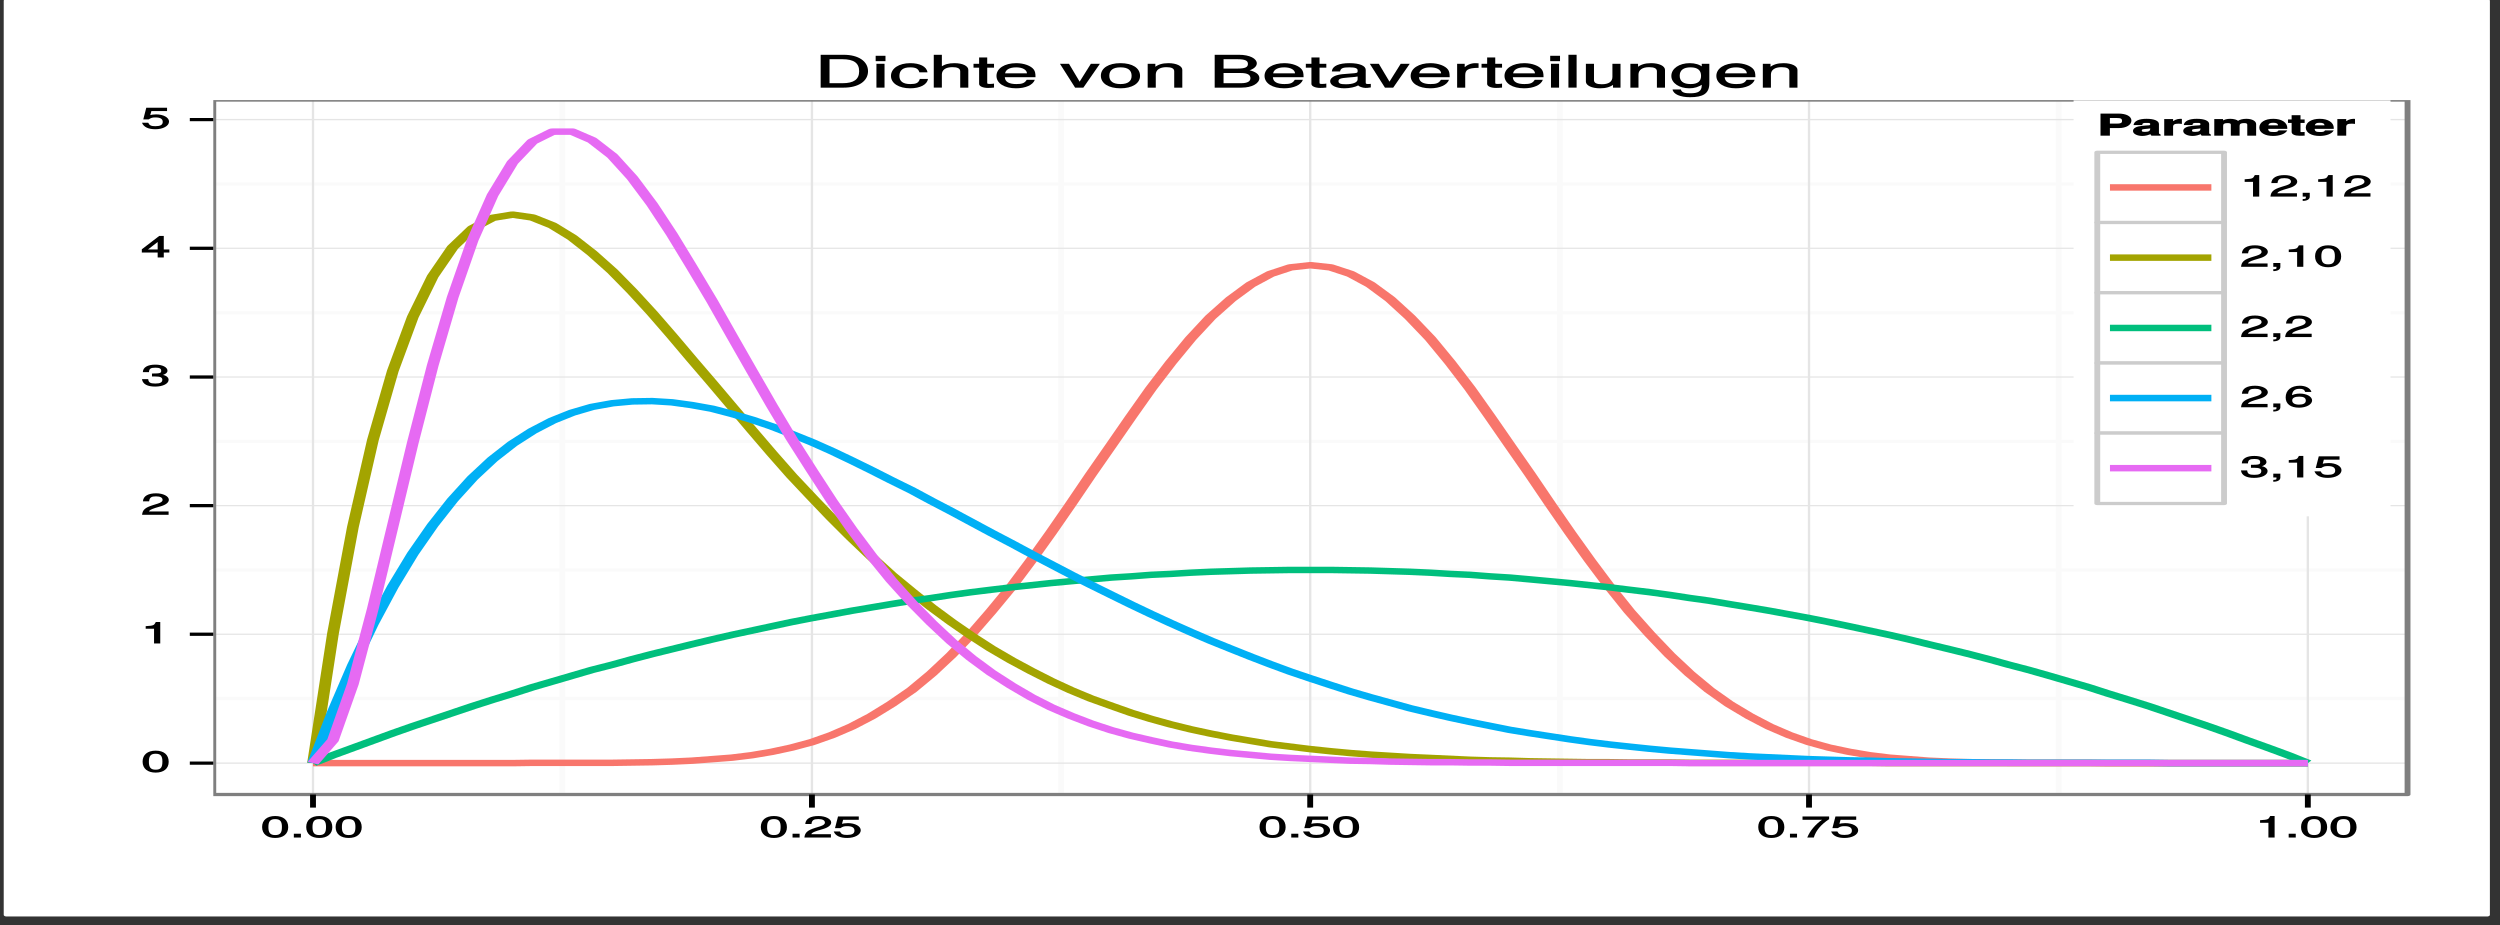 <?xml version="1.0" encoding="UTF-8" standalone="no"?>
<svg
   xmlns:dc="http://purl.org/dc/elements/1.1/"
   xmlns:cc="http://creativecommons.org/ns#"
   xmlns:rdf="http://www.w3.org/1999/02/22-rdf-syntax-ns#"
   xmlns:svg="http://www.w3.org/2000/svg"
   xmlns="http://www.w3.org/2000/svg"
   xmlns:xlink="http://www.w3.org/1999/xlink"
   xmlns:sodipodi="http://sodipodi.sourceforge.net/DTD/sodipodi-0.dtd"
   xmlns:inkscape="http://www.inkscape.org/namespaces/inkscape"
   sodipodi:docname="ggplot_example.svg"
   inkscape:version="1.0 (4035a4fb49, 2020-05-01)"
   id="svg8"
   version="1.1"
   viewBox="0 0 317.5 117.475"
   height="444"
   width="1200">
  <rect x="0" y="0" width="317.5" height="117.475" fill="#333333" stroke="none"/>
  <defs
     id="defs2">
    <g
       id="g622">
      <symbol
         id="glyph0-1"
         overflow="visible">
        <path
           d="M5-3.391c0-2.359-0.891-3.671-2.359-3.671-1.469,0-2.375,1.328-2.375,3.609,0,2.297,0.922,3.594,2.375,3.594,1.437,0,2.359-1.297,2.359-3.532zm-1.141-0.078c0,1.922-0.297,2.656-1.234,2.656-0.891,0-1.219-0.765-1.219-2.626,0-1.874,0.328-2.609,1.235-2.609,0.906,0,1.218,0.75,1.218,2.578z"
           id="path528" />
      </symbol>
      <symbol
         id="glyph0-2"
         overflow="visible">
        <path
           d="M3.469-0.125v-6.937h-0.797c-0.344,1.171-0.391,1.187-1.844,1.374v0.844h1.516v4.844h1.125z"
           id="path531" />
      </symbol>
      <symbol
         id="glyph0-3"
         overflow="visible">
        <path
           d="M5.031-4.938c0-1.14-1.015-2.124-2.312-2.124-1.391,0-2.328,0.843-2.391,2.624h1.125c0.078-1.265,0.406-1.624,1.25-1.624,0.766,0,1.188,0.421,1.188,1.156,0,0.531-0.282,0.89-0.875,1.234l-0.891,0.5c-1.422,0.813-1.859,1.547-1.953,3.172h4.812v-1.094h-3.562c0.078-0.422,0.344-0.687,1.172-1.187l0.968-0.516c0.954-0.5,1.469-1.297,1.469-2.141z"
           id="path534" />
      </symbol>
      <symbol
         id="glyph0-4"
         overflow="visible">
        <path
           d="M4.984-2.094c0-0.828-0.468-1.453-1.281-1.718v0.25c0.641-0.25,1.078-0.813,1.078-1.5,0-1.157-0.906-2-2.203-2-1.375,0-2.25,0.874-2.266,2.453h1.11c0.031-1.125,0.312-1.453,1.172-1.453,0.75,0,1.047,0.312,1.047,1.031,0,0.734-0.172,0.89-1.672,0.89v0.969h0.609c0.938,0,1.266,0.328,1.266,1.078,0,0.86-0.375,1.235-1.266,1.235-0.922,0-1.234-0.329-1.297-1.453h-1.125c0.109,1.656,1,2.453,2.391,2.453,1.406,0,2.437-0.953,2.437-2.235z"
           id="path537" />
      </symbol>
      <symbol
         id="glyph0-5"
         overflow="visible">
        <path
           d="M5.125-1.75v-0.891h-1.016v-4.421h-0.828l-3.156,4.374v1.063h2.875v1.625h1.109v-1.625h1.016zm-1.984-0.891h-1.891l1.984-2.765-0.234-0.078v2.843z"
           id="path540" />
      </symbol>
      <symbol
         id="glyph0-6"
         overflow="visible">
        <path
           d="M5.062-2.375c0-1.344-1.031-2.359-2.343-2.359-0.469,0-0.969,0.156-1.063,0.234l0.203-1.328h2.844v-1.094h-3.766l-0.547,3.828h0.984c0.437-0.515,0.672-0.64,1.203-0.64,0.906,0,1.344,0.468,1.344,1.468,0,0.985-0.438,1.407-1.344,1.407-0.75,0-1.062-0.25-1.297-1.141h-1.125c0.313,1.484,1.219,2.141,2.438,2.141,1.375,0,2.468-1.078,2.468-2.516z"
           id="path543" />
      </symbol>
      <symbol
         id="glyph0-7"
         overflow="visible">
        <path
           d="M1.969-0.125v-1.125h-1.282v1.25h1.282z"
           id="path546" />
      </symbol>
      <symbol
         id="glyph0-8"
         overflow="visible">
        <path
           d="M5.125-6.078v-0.844h-4.828v1.094h3.547c-1.188,1.484-2.188,3.562-2.688,5.828h1.188c0.39-2.328,1.312-4.281,2.781-6.031z"
           id="path549" />
      </symbol>
      <symbol
         id="glyph0-9"
         overflow="visible">
        <path
           d="M1.969,0.031v-1.281h-1.282v1.25h0.579v0.047c0,0.656,0.015,0.719-0.579,0.75v0.609c0.812,0,1.282-0.547,1.282-1.375z"
           id="path552" />
      </symbol>
      <symbol
         id="glyph0-10"
         overflow="visible">
        <path
           d="M5.062-2.234c0-1.266-1-2.25-2.218-2.25-0.672,0-1.313,0.296-1.672,0.796l0.234,0.094c0.016-1.656,0.422-2.453,1.391-2.453,0.594,0,0.859,0.25,1.015,1.016h1.126c-0.188-1.235-1.047-2.031-2.094-2.031-1.578,0-2.578,1.468-2.578,3.843,0,2.11,0.875,3.36,2.437,3.36,1.281,0,2.359-1.047,2.359-2.375zm-1.14,0.062c0,0.86-0.438,1.313-1.219,1.313s-1.25-0.485-1.25-1.36c0-0.843,0.453-1.265,1.281-1.265,0.813,0,1.188,0.406,1.188,1.312z"
           id="path555" />
      </symbol>
      <symbol
         id="glyph1-1"
         overflow="visible">
        <path
           d="M6.203-4.953c0-1.391-0.922-2.297-2.391-2.297h-3.218v7.25h1.703v-2.5h1.672c1.281,0,2.234-1.031,2.234-2.453zm-1.703,0.094c0,0.703-0.219,0.906-0.984,0.906h-1.219v-1.844h1.219c0.765,0,0.984,0.219,0.984,0.938z"
           id="path558" />
      </symbol>
      <symbol
         id="glyph1-2"
         overflow="visible">
        <path
           d="M5.156-0.125v-0.219c-0.281-0.266-0.312-0.312-0.312-0.578v-2.875c0-1.062-0.844-1.734-2.25-1.734-1.391,0-2.266,0.734-2.36,2.062h1.563c0.078-0.672,0.172-0.719,0.828-0.719,0.516,0,0.641,0.047,0.641,0.391,0,0.547-0.266,0.359-0.938,0.485l-0.531,0.093c-1.031,0.172-1.656,0.75-1.656,1.688,0,1.015,0.844,1.625,1.703,1.625,0.578,0,1.187-0.297,1.656-0.781l-0.219-0.094c0,0.266,0.063,0.594,0.219,0.781h1.656zm-1.89-2.219c0,0.782-0.25,1.094-0.922,1.094-0.453,0-0.61-0.047-0.61-0.422,0-0.406,0.094-0.422,0.641-0.531l0.469-0.078c0.344-0.063,0.5-0.125,0.422-0.094z"
           id="path561" />
      </symbol>
      <symbol
         id="glyph1-3"
         overflow="visible">
        <path
           d="M3.672-4.016v-1.484c-0.203-0.031-0.25-0.031-0.281-0.031-0.625,0-1.297,0.547-1.579,1.25h0.266v-1.157h-1.609v5.438h1.609v-2.875c0-0.797,0.266-1.063,1.047-1.063,0.141,0,0.25,0.016,0.547,0.079z"
           id="path564" />
      </symbol>
      <symbol
         id="glyph1-4"
         overflow="visible">
        <path
           d="M8.031-0.125v-3.672c0-1-0.734-1.734-1.781-1.734-0.641,0-1.203,0.281-1.5,0.672-0.172-0.344-0.781-0.672-1.422-0.672-0.594,0-1.078,0.25-1.516,0.765l0.219,0.11v-0.782h-1.594v5.438h1.61v-3.234c0-0.625,0.219-0.891,0.797-0.891,0.453,0,0.594,0.141,0.594,0.547v3.578h1.593v-3.234c0-0.625,0.219-0.891,0.797-0.891,0.453,0,0.594,0.141,0.594,0.547v3.578h1.609z"
           id="path567" />
      </symbol>
      <symbol
         id="glyph1-5"
         overflow="visible">
        <path
           d="M5.156-2.516c0-1.796-1.015-3.015-2.547-3.015-1.484,0-2.531,1.14-2.531,2.89,0,1.657,1.031,2.735,2.5,2.735,1.156,0,2.234-0.656,2.563-1.813h-1.579c-0.156,0.516-0.437,0.516-0.937,0.516-0.625,0-0.906-0.156-0.937-1.031h3.453zm-1.515-0.875h-1.922c0.062-0.578,0.281-0.843,0.875-0.843,0.578,0,0.844,0.25,0.89,0.843z"
           id="path570" />
      </symbol>
      <symbol
         id="glyph1-6"
         overflow="visible">
        <path
           d="M3.016-0.125v-1.094c-0.266,0.031-0.344,0.047-0.438,0.047-0.359,0-0.312,0.031-0.312-0.437v-2.579h0.75v-1.14h-0.75v-1.391h-1.61v1.391h-0.656v1.14h0.656v2.954c0,0.812,0.578,1.265,1.453,1.265,0.297,0,0.532-0.016,0.907-0.031z"
           id="path573" />
      </symbol>
      <symbol
         id="glyph2-1"
         overflow="visible">
        <path
           d="M9.734-5.391c0-3.25-1.734-5.389-4.406-5.389h-4.187v10.78h4.187c2.656,0,4.406-2.125,4.406-5.391zm-1.609,0.016c0,2.656-0.953,3.922-3.031,3.922h-2.344v-7.875h2.344c2.078,0,3.031,1.281,3.031,3.953z"
           id="path576" />
      </symbol>
      <symbol
         id="glyph2-2"
         overflow="visible">
        <path
           d="M2.328-0.125v-7.703h-1.469v7.828h1.469zm0.172-8.687v-1.638h-1.781v1.762h1.781z"
           id="path579" />
      </symbol>
      <symbol
         id="glyph2-3"
         overflow="visible">
        <path
           d="M6.875-2.859h-1.344c-0.219,1.343-0.687,1.687-1.719,1.687-1.312,0-1.984-0.875-1.984-2.656,0-1.891,0.656-2.828,1.953-2.828,1.016,0,1.5,0.468,1.672,1.64h1.469c-0.156-1.968-1.438-3.015-3.125-3.015-2.031,0-3.5,1.687-3.5,4.203,0,2.437,1.453,4.047,3.484,4.047,1.813,0,3.078-1.219,3.235-3.078z"
           id="path582" />
      </symbol>
      <symbol
         id="glyph2-4"
         overflow="visible">
        <path
           d="M7.125-0.125v-5.703c0-1.281-1.031-2.203-2.5-2.203-1.063,0-1.813,0.359-2.516,1.297l0.219,0.093v-4.139h-1.469v10.78h1.469v-4.297c0-1.531,0.688-2.422,1.922-2.422,0.844,0,1.406,0.36,1.406,1.36v5.359h1.469z"
           id="path585" />
      </symbol>
      <symbol
         id="glyph2-5"
         overflow="visible">
        <path
           d="M3.781-0.125v-1.203c-0.281,0.094-0.469,0.109-0.703,0.109-0.516,0-0.531,0-0.531-0.531v-4.812h1.234v-1.266h-1.234v-2.063h-1.469v2.063h-1.016v1.266h1.016v5.343c0,0.75,0.672,1.313,1.594,1.313,0.297,0,0.578-0.016,1.109-0.109z"
           id="path588" />
      </symbol>
      <symbol
         id="glyph2-6"
         overflow="visible">
        <path
           d="M7.516-3.562c0-1.094-0.078-1.782-0.297-2.344-0.485-1.235-1.766-2.125-3.188-2.125-2.093,0-3.594,1.687-3.594,4.172,0,2.468,1.454,4.078,3.562,4.078,1.734,0,3.062-1.109,3.391-2.781h-1.469c-0.375,1.14-0.906,1.39-1.875,1.39-1.25,0-2.063-0.656-2.094-2.25h5.563zm-1.328-0.969s-0.188-0.141-0.188-0.157h-4c0.094-1.187,0.812-1.968,2.016-1.968,1.187,0,1.953,0.844,1.953,2.031z"
           id="path591" />
      </symbol>
      <symbol
         id="glyph2-7"
         overflow="visible" />
      <symbol
         id="glyph2-8"
         overflow="visible">
        <path
           d="M7-7.828h-1.453l-2.172,6.266h0.266l-2.063-6.266h-1.64l2.75,7.828h1.5l3-7.828z"
           id="path595" />
      </symbol>
      <symbol
         id="glyph2-9"
         overflow="visible">
        <path
           d="M7.484-3.844c0-2.609-1.39-4.187-3.562-4.187-2.125,0-3.547,1.593-3.547,4.125,0,2.531,1.406,4.125,3.563,4.125,2.109,0,3.546-1.594,3.546-4.063zm-1.531-0.015c0,1.765-0.687,2.687-2.015,2.687-1.344,0-2.032-0.906-2.032-2.734,0-1.813,0.688-2.75,2.032-2.75,1.343,0,2.015,0.922,2.015,2.797z"
           id="path598" />
      </symbol>
      <symbol
         id="glyph2-10"
         overflow="visible">
        <path
           d="M7.141-0.125v-5.703c0-1.266-1.063-2.203-2.516-2.203-1.125,0-1.953,0.469-2.609,1.515l0.234,0.11v-1.422h-1.391v7.828h1.469v-4.297c0-1.531,0.719-2.422,1.938-2.422,0.953,0,1.406,0.453,1.406,1.36v5.359h1.469z"
           id="path601" />
      </symbol>
      <symbol
         id="glyph2-11"
         overflow="visible">
        <path
           d="M9.109-3.125c0-1.266-0.703-2.172-2.047-2.687v0.265c0.954-0.453,1.579-1.359,1.579-2.422,0-1.531-1.25-2.811-3.235-2.811h-4.406v10.78h4.875c1.891,0,3.234-1.391,3.234-3.125zm-2.078-4.656c0,1.062-0.469,1.531-1.953,1.531h-2.469v-3.078h2.469c1.484,0,1.953,0.484,1.953,1.547zm0.453,4.672c0,1-0.468,1.656-1.734,1.656h-3.141v-3.344h3.141c1.266,0,1.734,0.656,1.734,1.688z"
           id="path604" />
      </symbol>
      <symbol
         id="glyph2-12"
         overflow="visible">
        <path
           d="M7.844-0.156v-1.078c-0.266,0.046-0.328,0.046-0.391,0.046-0.422,0-0.531-0.062-0.531-0.437v-4.203c0-1.344-1.11-2.203-2.953-2.203-1.844,0-3.11,0.843-3.188,2.719h1.485c0.109-1.063,0.531-1.344,1.656-1.344,1.078,0,1.531,0.281,1.531,1v0.312c0,0.5-0.156,0.578-1.109,0.688-1.688,0.218-1.953,0.281-2.406,0.468-0.891,0.36-1.469,1.172-1.469,2.094,0,1.375,1.093,2.313,2.609,2.313,0.969,0,2-0.438,2.484-0.953,0.079,0.281,0.735,0.828,1.329,0.828,0.234,0,0.421-0.016,0.953-0.156zm-2.391-2.578c0,1.078-0.937,1.625-2.109,1.625-0.938,0-1.36-0.188-1.36-1.016,0-0.781,0.407-1,1.688-1.187,1.266-0.172,1.531-0.235,1.781-0.344z"
           id="path607" />
      </symbol>
      <symbol
         id="glyph2-13"
         overflow="visible">
        <path
           d="M4.75-6.625v-1.359c-0.328-0.047-0.422-0.047-0.594-0.047-0.765,0-1.468,0.5-2.156,1.625l0.234,0.094v-1.516h-1.375v7.828h1.469v-4.047c0-1.703,0.438-2.422,2.422-2.453z"
           id="path610" />
      </symbol>
      <symbol
         id="glyph2-14"
         overflow="visible">
        <path
           d="M2.312-0.125v-10.66h-1.484v10.78h1.484z"
           id="path613" />
      </symbol>
      <symbol
         id="glyph2-15"
         overflow="visible">
        <path
           d="M7.078-0.125v-7.703h-1.469v4.312c0,1.547-0.671,2.407-1.921,2.407-0.954,0-1.422-0.438-1.422-1.344v-5.375h-1.469v5.859c0,1.25,1.078,2.188,2.547,2.188,1.109,0,1.906-0.422,2.609-1.422l-0.234-0.094v1.297h1.359z"
           id="path616" />
      </symbol>
      <symbol
         id="glyph2-16"
         overflow="visible">
        <path
           d="M7.172-1.375v-6.453h-1.375v1.25l0.219-0.11c-0.594-0.89-1.422-1.343-2.391-1.343-1.906,0-3.344,1.75-3.344,4.203,0,2.375,1.469,4.047,3.25,4.047,0.953,0,1.703-0.438,2.485-1.391l-0.219-0.094v0.5c0,2-0.688,2.625-2.078,2.625-0.953,0-1.563-0.203-1.719-1.265h-1.5c0.141,1.562,1.406,2.547,3.172,2.547,2.359,0,3.5-1.188,3.5-4.516zm-1.5-2.484c0,1.797-0.625,2.687-1.891,2.687-1.312,0-1.984-0.906-1.984-2.734,0-1.813,0.687-2.75,1.969-2.75,1.296,0,1.906,0.968,1.906,2.797z"
           id="path619" />
      </symbol>
    </g>
    <clipPath
       id="clip1">
      <path
         d="M37.49,32.6h398.5v228.4h-398.5z"
         id="path624" />
    </clipPath>
    <clipPath
       id="clip2">
      <path
         d="M37.49,228h399.1v2h-399.1z"
         id="path627" />
    </clipPath>
    <clipPath
       id="clip3">
      <path
         d="M37.49,186h399.1v2h-399.1z"
         id="path630" />
    </clipPath>
    <clipPath
       id="clip4">
      <path
         d="M37.49,144h399.1v2h-399.1z"
         id="path633" />
    </clipPath>
    <clipPath
       id="clip5">
      <path
         d="M37.49,101h399.1v2h-399.1z"
         id="path636" />
    </clipPath>
    <clipPath
       id="clip6">
      <path
         d="M37.49,59h399.1v2h-399.1z"
         id="path639" />
    </clipPath>
    <clipPath
       id="clip7">
      <path
         d="M100,32.6h2v228.9h-2z"
         id="path642" />
    </clipPath>
    <clipPath
       id="clip8">
      <path
         d="M190,32.6h2v228.9h-2z"
         id="path645" />
    </clipPath>
    <clipPath
       id="clip9">
      <path
         d="M281,32.6h2v228.9h-2z"
         id="path648" />
    </clipPath>
    <clipPath
       id="clip10">
      <path
         d="M371,32.6h2v228.9h-2z"
         id="path651" />
    </clipPath>
    <clipPath
       id="clip11">
      <path
         d="M37.49,249h398.5v2h-398.5z"
         id="path654" />
    </clipPath>
    <clipPath
       id="clip12">
      <path
         d="M37.49,207h398.5v2h-398.5z"
         id="path657" />
    </clipPath>
    <clipPath
       id="clip13">
      <path
         d="M37.49,165h398.5v1h-398.5z"
         id="path660" />
    </clipPath>
    <clipPath
       id="clip14">
      <path
         d="M37.49,123h398.5v1h-398.5z"
         id="path663" />
    </clipPath>
    <clipPath
       id="clip15">
      <path
         d="M37.49,81h398.5v1h-398.5z"
         id="path666" />
    </clipPath>
    <clipPath
       id="clip16">
      <path
         d="M37.49,38h398.5v2h-398.5z"
         id="path669" />
    </clipPath>
    <clipPath
       id="clip17">
      <path
         d="M55,32.6h1v228.4h-1z"
         id="path672" />
    </clipPath>
    <clipPath
       id="clip18">
      <path
         d="M145,32.6h2v228.4h-2z"
         id="path675" />
    </clipPath>
    <clipPath
       id="clip19">
      <path
         d="M236,32.6h1v228.4h-1z"
         id="path678" />
    </clipPath>
    <clipPath
       id="clip20">
      <path
         d="M326,32.6h2v228.4h-2z"
         id="path681" />
    </clipPath>
    <clipPath
       id="clip21">
      <path
         d="M417,32.6h1v228.4h-1z"
         id="path684" />
    </clipPath>
    <clipPath
       id="clip22">
      <path
         d="M37.49,32.6h399.1v228.9h-399.1z"
         id="path687" />
    </clipPath>
  </defs>
  <sodipodi:namedview
     inkscape:window-maximized="0"
     inkscape:window-y="0"
     inkscape:window-x="326"
     inkscape:window-height="1041"
     inkscape:window-width="1274"
     units="px"
     showgrid="false"
     inkscape:document-rotation="0"
     inkscape:current-layer="layer1"
     inkscape:document-units="mm"
     inkscape:cy="560"
     inkscape:cx="400"
     inkscape:zoom="0.35"
     inkscape:pageshadow="2"
     inkscape:pageopacity="0.0"
     borderopacity="1.0"
     bordercolor="#666666"
     pagecolor="#ffffff"
     id="base" />
  <g
     id="layer1"
     inkscape:groupmode="layer"
     inkscape:label="Layer 1">
    <g
       transform="matrix(0.7,0,0,0.387,0.845,0.089)"
       id="g1038">
      <rect
         height="300"
         width="450"
         y="0"
         x="0"
         fill="#ffffff"
         id="rect692" />
      <rect
         height="300"
         width="450"
         y="0"
         x="0"
         fill="#ffffff"
         id="rect694" />
      <path
         stroke-linejoin="round"
         d="M 0,300 H 450 V 0 H 0 Z"
         stroke="#ffffff"
         stroke-linecap="round"
         stroke-miterlimit="10"
         stroke-width="1.063"
         fill="none"
         id="path696" />
      <g
         clip-rule="nonzero"
         clip-path="url(#clip1)"
         id="g700">
        <path
           fill-rule="nonzero"
           fill="#ffffff"
           d="m 37.49,260.5 h 398.1 V 32.6 H 37.49 Z"
           id="path698" />
      </g>
      <g
         clip-rule="nonzero"
         clip-path="url(#clip2)"
         id="g704">
        <path
           stroke-linejoin="round"
           d="m 37.49,229 h 398.1"
           stroke="#fafafa"
           stroke-linecap="butt"
           stroke-miterlimit="10"
           stroke-width="1.063"
           fill="none"
           id="path702" />
      </g>
      <g
         clip-rule="nonzero"
         clip-path="url(#clip3)"
         id="g708">
        <path
           stroke-linejoin="round"
           d="m 37.49,186.8 h 398.1"
           stroke="#fafafa"
           stroke-linecap="butt"
           stroke-miterlimit="10"
           stroke-width="1.063"
           fill="none"
           id="path706" />
      </g>
      <g
         clip-rule="nonzero"
         clip-path="url(#clip4)"
         id="g712">
        <path
           stroke-linejoin="round"
           d="m 37.49,144.6 h 398.1"
           stroke="#fafafa"
           stroke-linecap="butt"
           stroke-miterlimit="10"
           stroke-width="1.063"
           fill="none"
           id="path710" />
      </g>
      <g
         clip-rule="nonzero"
         clip-path="url(#clip5)"
         id="g716">
        <path
           stroke-linejoin="round"
           d="m 37.49,102.4 h 398.1"
           stroke="#fafafa"
           stroke-linecap="butt"
           stroke-miterlimit="10"
           stroke-width="1.063"
           fill="none"
           id="path714" />
      </g>
      <g
         clip-rule="nonzero"
         clip-path="url(#clip6)"
         id="g720">
        <path
           stroke-linejoin="round"
           d="m 37.49,60.13 h 398.1"
           stroke="#fafafa"
           stroke-linecap="butt"
           stroke-miterlimit="10"
           stroke-width="1.063"
           fill="none"
           id="path718" />
      </g>
      <g
         clip-rule="nonzero"
         clip-path="url(#clip7)"
         id="g724">
        <path
           stroke-linejoin="round"
           d="M 100.8,260.5 V 32.6"
           stroke="#fafafa"
           stroke-linecap="butt"
           stroke-miterlimit="10"
           stroke-width="1.063"
           fill="none"
           id="path722" />
      </g>
      <g
         clip-rule="nonzero"
         clip-path="url(#clip8)"
         id="g728">
        <path
           stroke-linejoin="round"
           d="M 191.3,260.5 V 32.6"
           stroke="#fafafa"
           stroke-linecap="butt"
           stroke-miterlimit="10"
           stroke-width="1.063"
           fill="none"
           id="path726" />
      </g>
      <g
         clip-rule="nonzero"
         clip-path="url(#clip9)"
         id="g732">
        <path
           stroke-linejoin="round"
           d="M 281.8,260.5 V 32.6"
           stroke="#fafafa"
           stroke-linecap="butt"
           stroke-miterlimit="10"
           stroke-width="1.063"
           fill="none"
           id="path730" />
      </g>
      <g
         clip-rule="nonzero"
         clip-path="url(#clip10)"
         id="g736">
        <path
           stroke-linejoin="round"
           d="M 372.3,260.5 V 32.6"
           stroke="#fafafa"
           stroke-linecap="butt"
           stroke-miterlimit="10"
           stroke-width="1.063"
           fill="none"
           id="path734" />
      </g>
      <g
         clip-rule="nonzero"
         clip-path="url(#clip11)"
         id="g740">
        <path
           stroke-linejoin="round"
           d="m 37.49,250.2 h 398.1"
           stroke="#e5e5e5"
           stroke-linecap="butt"
           stroke-miterlimit="10"
           stroke-width="0.425"
           fill="none"
           id="path738" />
      </g>
      <g
         clip-rule="nonzero"
         clip-path="url(#clip12)"
         id="g744">
        <path
           stroke-linejoin="round"
           d="m 37.49,207.9 h 398.1"
           stroke="#e5e5e5"
           stroke-linecap="butt"
           stroke-miterlimit="10"
           stroke-width="0.425"
           fill="none"
           id="path742" />
      </g>
      <g
         clip-rule="nonzero"
         clip-path="url(#clip13)"
         id="g748">
        <path
           stroke-linejoin="round"
           d="m 37.49,165.7 h 398.1"
           stroke="#e5e5e5"
           stroke-linecap="butt"
           stroke-miterlimit="10"
           stroke-width="0.425"
           fill="none"
           id="path746" />
      </g>
      <g
         clip-rule="nonzero"
         clip-path="url(#clip14)"
         id="g752">
        <path
           stroke-linejoin="round"
           d="m 37.49,123.5 h 398.1"
           stroke="#e5e5e5"
           stroke-linecap="butt"
           stroke-miterlimit="10"
           stroke-width="0.425"
           fill="none"
           id="path750" />
      </g>
      <g
         clip-rule="nonzero"
         clip-path="url(#clip15)"
         id="g756">
        <path
           stroke-linejoin="round"
           d="m 37.49,81.25 h 398.1"
           stroke="#e5e5e5"
           stroke-linecap="butt"
           stroke-miterlimit="10"
           stroke-width="0.425"
           fill="none"
           id="path754" />
      </g>
      <g
         clip-rule="nonzero"
         clip-path="url(#clip16)"
         id="g760">
        <path
           stroke-linejoin="round"
           d="m 37.49,39.02 h 398.1"
           stroke="#e5e5e5"
           stroke-linecap="butt"
           stroke-miterlimit="10"
           stroke-width="0.425"
           fill="none"
           id="path758" />
      </g>
      <g
         clip-rule="nonzero"
         clip-path="url(#clip17)"
         id="g764">
        <path
           stroke-linejoin="round"
           d="M 55.58,260.5 V 32.6"
           stroke="#e5e5e5"
           stroke-linecap="butt"
           stroke-miterlimit="10"
           stroke-width="0.425"
           fill="none"
           id="path762" />
      </g>
      <g
         clip-rule="nonzero"
         clip-path="url(#clip18)"
         id="g768">
        <path
           stroke-linejoin="round"
           d="M 146.1,260.5 V 32.6"
           stroke="#e5e5e5"
           stroke-linecap="butt"
           stroke-miterlimit="10"
           stroke-width="0.425"
           fill="none"
           id="path766" />
      </g>
      <g
         clip-rule="nonzero"
         clip-path="url(#clip19)"
         id="g772">
        <path
           stroke-linejoin="round"
           d="M 236.5,260.5 V 32.6"
           stroke="#e5e5e5"
           stroke-linecap="butt"
           stroke-miterlimit="10"
           stroke-width="0.425"
           fill="none"
           id="path770" />
      </g>
      <g
         clip-rule="nonzero"
         clip-path="url(#clip20)"
         id="g776">
        <path
           stroke-linejoin="round"
           d="M 327,260.5 V 32.6"
           stroke="#e5e5e5"
           stroke-linecap="butt"
           stroke-miterlimit="10"
           stroke-width="0.425"
           fill="none"
           id="path774" />
      </g>
      <g
         clip-rule="nonzero"
         clip-path="url(#clip21)"
         id="g780">
        <path
           stroke-linejoin="round"
           d="M 417.5,260.5 V 32.6"
           stroke="#e5e5e5"
           stroke-linecap="butt"
           stroke-miterlimit="10"
           stroke-width="0.425"
           fill="none"
           id="path778" />
      </g>
      <path
         stroke-linejoin="round"
         d="m 55.58,250.2 h 36.19 l 3.62,-0.1 h 3.62 3.59 3.6 3.7 l 3.6,-0.1 3.6,-0.1 3.6,-0.2 3.6,-0.3 3.7,-0.5 3.6,-0.5 3.6,-0.8 3.6,-1.1 3.6,-1.4 3.7,-1.8 3.6,-2.3 3.6,-2.8 3.6,-3.4 3.6,-4 3.7,-4.6 3.6,-5.4 3.6,-6.1 3.6,-6.8 3.6,-7.5 3.7,-8.1 3.6,-8.7 3.6,-9.1 3.6,-9.4 3.6,-9.6 3.7,-9.6 3.6,-9.4 3.6,-9.2 3.6,-8.5 3.6,-7.9 3.6,-7 3.7,-5.95 3.6,-4.79 3.6,-3.5 3.6,-2.14 3.6,-0.72 3.7,0.72 3.6,2.14 3.6,3.5 3.6,4.79 3.6,5.95 3.7,7 3.6,7.9 3.6,8.5 3.6,9.2 3.6,9.4 3.7,9.6 3.6,9.6 3.6,9.4 3.6,9.1 3.6,8.7 3.6,8.1 3.7,7.5 3.6,6.8 3.6,6.1 3.6,5.4 3.6,4.6 3.7,4 3.6,3.4 3.6,2.8 3.6,2.3 3.6,1.8 3.7,1.4 3.6,1.1 3.6,0.8 3.6,0.5 3.6,0.5 3.7,0.3 3.6,0.2 3.6,0.1 3.6,0.1 h 3.6 3.7 3.6 3.6 l 3.6,0.1 h 36.2"
         stroke="#f8766c"
         stroke-linecap="butt"
         stroke-miterlimit="1"
         stroke-width="2.126"
         fill="none"
         id="path782" />
      <path
         stroke-linejoin="round"
         d="m 55.58,250.2 3.62,-42.5 3.62,-35 3.62,-28.5 3.62,-22.7 3.62,-17.7 3.62,-13.34 3.62,-9.52 3.62,-6.24 3.62,-3.44 3.61,-1.06 3.62,0.94 3.62,2.61 3.59,3.98 3.6,5.09 3.7,5.96 3.6,6.63 3.6,7.09 3.6,7.5 3.6,7.7 3.7,7.8 3.6,7.7 3.6,7.7 3.6,7.6 3.6,7.4 3.7,7.1 3.6,6.8 3.6,6.5 3.6,6.2 3.6,5.9 3.7,5.5 3.6,5.2 3.6,4.8 3.6,4.5 3.6,4.2 3.7,3.9 3.6,3.5 3.6,3.3 3.6,3 3.6,2.7 3.7,2.4 3.6,2.3 3.6,2 3.6,1.8 3.6,1.6 3.6,1.4 3.7,1.3 3.6,1.1 3.6,1.1 3.6,0.8 3.6,0.8 3.7,0.7 3.6,0.6 3.6,0.5 3.6,0.4 3.6,0.4 3.7,0.3 3.6,0.3 3.6,0.3 3.6,0.2 3.6,0.1 3.7,0.2 3.6,0.1 3.6,0.1 3.6,0.1 h 3.6 l 3.6,0.1 h 3.7 3.6 l 3.6,0.1 h 3.6 3.6 3.7 3.6 3.6 3.6 3.6 3.7 3.6 l 3.6,0.1 h 76"
         stroke="#a3a400"
         stroke-linecap="butt"
         stroke-miterlimit="1"
         stroke-width="2.126"
         fill="none"
         id="path784" />
      <path
         stroke-linejoin="round"
         d="m 55.58,250.2 3.62,-2.6 3.62,-2.4 3.62,-2.4 3.62,-2.4 3.62,-2.3 3.62,-2.2 3.62,-2.2 3.62,-2.2 3.62,-2.1 3.61,-2 3.62,-2.1 3.62,-1.9 3.59,-1.9 3.6,-1.9 3.7,-1.7 3.6,-1.8 3.6,-1.7 3.6,-1.6 3.6,-1.6 3.7,-1.6 3.6,-1.5 3.6,-1.4 3.6,-1.4 3.6,-1.4 3.7,-1.3 3.6,-1.2 3.6,-1.2 3.6,-1.1 3.6,-1.1 3.7,-1.1 3.6,-0.9 3.6,-1 3.6,-0.9 3.6,-0.8 3.7,-0.8 3.6,-0.7 3.6,-0.7 3.6,-0.6 3.6,-0.6 3.7,-0.6 3.6,-0.4 3.6,-0.5 3.6,-0.3 3.6,-0.4 3.6,-0.3 3.7,-0.2 3.6,-0.2 3.6,-0.1 3.6,-0.1 h 3.6 3.7 l 3.6,0.1 3.6,0.1 3.6,0.2 3.6,0.2 3.7,0.3 3.6,0.4 3.6,0.3 3.6,0.5 3.6,0.4 3.7,0.6 3.6,0.6 3.6,0.6 3.6,0.7 3.6,0.7 3.6,0.8 3.7,0.8 3.6,0.9 3.6,1 3.6,0.9 3.6,1.1 3.7,1.1 3.6,1.1 3.6,1.2 3.6,1.2 3.6,1.3 3.7,1.4 3.6,1.4 3.6,1.4 3.6,1.5 3.6,1.6 3.7,1.6 3.6,1.6 3.6,1.7 3.6,1.8 3.6,1.7 3.7,1.9 3.6,1.9 3.6,1.9 3.6,2.1 3.6,2 3.7,2.1 3.6,2.2 3.6,2.2 3.6,2.2 3.6,2.3 3.6,2.4 3.7,2.4 3.6,2.4 3.6,2.6"
         stroke="#00bf7d"
         stroke-linecap="butt"
         stroke-miterlimit="1"
         stroke-width="2.126"
         fill="none"
         id="path786" />
      <path
         stroke-linejoin="round"
         d="m 55.58,250.2 3.62,-16.9 3.62,-15.2 3.62,-13.6 3.62,-12.2 3.62,-10.8 3.62,-9.4 3.62,-8.3 3.62,-7.2 3.62,-6.1 3.61,-5.1 3.62,-4.2 3.62,-3.4 3.59,-2.6 3.6,-1.9 3.7,-1.2 3.6,-0.6 3.6,-0.1 3.6,0.4 3.6,0.9 3.7,1.2 3.6,1.7 3.6,1.9 3.6,2.2 3.6,2.5 3.7,2.7 3.6,2.9 3.6,3.1 3.6,3.2 3.6,3.3 3.7,3.3 3.6,3.5 3.6,3.4 3.6,3.5 3.6,3.5 3.7,3.5 3.6,3.5 3.6,3.4 3.6,3.4 3.6,3.3 3.7,3.3 3.6,3.2 3.6,3.1 3.6,3 3.6,2.9 3.6,2.8 3.7,2.7 3.6,2.6 3.6,2.5 3.6,2.4 3.6,2.2 3.7,2.2 3.6,2.1 3.6,1.9 3.6,1.8 3.6,1.8 3.7,1.6 3.6,1.5 3.6,1.4 3.6,1.3 3.6,1.3 3.7,1.1 3.6,1 3.6,1 3.6,0.9 3.6,0.8 3.6,0.7 3.7,0.7 3.6,0.6 3.6,0.5 3.6,0.5 3.6,0.5 3.7,0.4 3.6,0.3 3.6,0.3 3.6,0.3 3.6,0.2 3.7,0.2 3.6,0.1 3.6,0.2 3.6,0.1 3.6,0.1 3.7,0.1 h 3.6 l 3.6,0.1 h 3.6 l 3.6,0.1 h 3.7 3.6 3.6 3.6 3.6 3.7 l 3.6,0.1 h 25.3"
         stroke="#00b0f5"
         stroke-linecap="butt"
         stroke-miterlimit="1"
         stroke-width="2.126"
         fill="none"
         id="path788" />
      <path
         stroke-linejoin="round"
         d="m 55.58,250.2 3.62,-7.5 3.62,-18.5 3.62,-24.7 3.62,-27.2 3.62,-27.2 3.62,-25.4 3.62,-22.36 3.62,-18.75 3.62,-14.77 3.61,-10.73 3.62,-6.86 3.62,-3.25 3.59,-0.02 3.6,2.81 3.7,5.19 3.6,7.16 3.6,8.71 3.6,9.88 3.6,10.7 3.7,11.2 3.6,11.49 3.6,11.4 3.6,11.3 3.6,10.9 3.7,10.5 3.6,10 3.6,9.3 3.6,8.7 3.6,8 3.7,7.4 3.6,6.6 3.6,6.1 3.6,5.4 3.6,4.8 3.7,4.3 3.6,3.8 3.6,3.3 3.6,2.8 3.6,2.5 3.7,2.2 3.6,1.8 3.6,1.5 3.6,1.4 3.6,1.1 3.6,0.9 3.7,0.8 3.6,0.6 3.6,0.6 3.6,0.4 3.6,0.3 3.7,0.3 3.6,0.3 3.6,0.1 3.6,0.2 3.6,0.1 3.7,0.1 h 3.6 l 3.6,0.1 h 3.6 l 3.6,0.1 h 3.7 3.6 3.6 3.6 3.6 3.6 3.7 3.6 l 3.6,0.1 h 112.2"
         stroke="#e66af3"
         stroke-linecap="butt"
         stroke-miterlimit="1"
         stroke-width="2.126"
         fill="none"
         id="path790" />
      <g
         clip-rule="nonzero"
         clip-path="url(#clip22)"
         id="g794">
        <path
           stroke-linejoin="round"
           d="m 37.49,260.5 h 398.1 V 32.6 H 37.49 Z"
           stroke="#7f7f7f"
           stroke-linecap="round"
           stroke-miterlimit="10"
           stroke-width="1.063"
           fill="none"
           id="path792" />
      </g>
      <g
         fill="#000000"
         id="g798">
        <use
           height="100%"
           width="100%"
           y="253.172"
           x="24.398"
           xlink:href="#glyph0-1"
           id="use796" />
      </g>
      <g
         fill="#000000"
         id="g802">
        <use
           height="100%"
           width="100%"
           y="210.945"
           x="24.398"
           xlink:href="#glyph0-2"
           id="use800" />
      </g>
      <g
         fill="#000000"
         id="g806">
        <use
           height="100%"
           width="100%"
           y="168.719"
           x="24.398"
           xlink:href="#glyph0-3"
           id="use804" />
      </g>
      <g
         fill="#000000"
         id="g810">
        <use
           height="100%"
           width="100%"
           y="126.492"
           x="24.398"
           xlink:href="#glyph0-4"
           id="use808" />
      </g>
      <g
         fill="#000000"
         id="g814">
        <use
           height="100%"
           width="100%"
           y="84.266"
           x="24.398"
           xlink:href="#glyph0-5"
           id="use812" />
      </g>
      <g
         fill="#000000"
         id="g818">
        <use
           height="100%"
           width="100%"
           y="42.039"
           x="24.398"
           xlink:href="#glyph0-6"
           id="use816" />
      </g>
      <path
         stroke-linejoin="round"
         d="m 33.23,250.2 h 4.26"
         stroke="#000000"
         stroke-linecap="butt"
         stroke-miterlimit="10"
         stroke-width="1.063"
         fill="none"
         id="path820" />
      <path
         stroke-linejoin="round"
         d="m 33.23,207.9 h 4.26"
         stroke="#000000"
         stroke-linecap="butt"
         stroke-miterlimit="10"
         stroke-width="1.063"
         fill="none"
         id="path822" />
      <path
         stroke-linejoin="round"
         d="m 33.23,165.7 h 4.26"
         stroke="#000000"
         stroke-linecap="butt"
         stroke-miterlimit="10"
         stroke-width="1.063"
         fill="none"
         id="path824" />
      <path
         stroke-linejoin="round"
         d="m 33.23,123.5 h 4.26"
         stroke="#000000"
         stroke-linecap="butt"
         stroke-miterlimit="10"
         stroke-width="1.063"
         fill="none"
         id="path826" />
      <path
         stroke-linejoin="round"
         d="m 33.23,81.25 h 4.26"
         stroke="#000000"
         stroke-linecap="butt"
         stroke-miterlimit="10"
         stroke-width="1.063"
         fill="none"
         id="path828" />
      <path
         stroke-linejoin="round"
         d="m 33.23,39.02 h 4.26"
         stroke="#000000"
         stroke-linecap="butt"
         stroke-miterlimit="10"
         stroke-width="1.063"
         fill="none"
         id="path830" />
      <path
         stroke-linejoin="round"
         d="m 55.58,264.8 v -4.3"
         stroke="#000000"
         stroke-linecap="butt"
         stroke-miterlimit="10"
         stroke-width="1.063"
         fill="none"
         id="path832" />
      <path
         stroke-linejoin="round"
         d="m 146.1,264.8 v -4.3"
         stroke="#000000"
         stroke-linecap="butt"
         stroke-miterlimit="10"
         stroke-width="1.063"
         fill="none"
         id="path834" />
      <path
         stroke-linejoin="round"
         d="m 236.5,264.8 v -4.3"
         stroke="#000000"
         stroke-linecap="butt"
         stroke-miterlimit="10"
         stroke-width="1.063"
         fill="none"
         id="path836" />
      <path
         stroke-linejoin="round"
         d="m 327,264.8 v -4.3"
         stroke="#000000"
         stroke-linecap="butt"
         stroke-miterlimit="10"
         stroke-width="1.063"
         fill="none"
         id="path838" />
      <path
         stroke-linejoin="round"
         d="m 417.5,264.8 v -4.3"
         stroke="#000000"
         stroke-linecap="butt"
         stroke-miterlimit="10"
         stroke-width="1.063"
         fill="none"
         id="path840" />
      <g
         fill="#000000"
         id="g850">
        <use
           height="100%"
           width="100%"
           y="274.621"
           x="46.082"
           xlink:href="#glyph0-1"
           id="use842" />
        <use
           height="100%"
           width="100%"
           y="274.621"
           x="51.416"
           xlink:href="#glyph0-7"
           id="use844" />
        <use
           height="100%"
           width="100%"
           y="274.621"
           x="54.083"
           xlink:href="#glyph0-1"
           id="use846" />
        <use
           height="100%"
           width="100%"
           y="274.621"
           x="59.417"
           xlink:href="#glyph0-1"
           id="use848" />
      </g>
      <g
         fill="#000000"
         id="g860">
        <use
           height="100%"
           width="100%"
           y="274.621"
           x="136.562"
           xlink:href="#glyph0-1"
           id="use852" />
        <use
           height="100%"
           width="100%"
           y="274.621"
           x="141.896"
           xlink:href="#glyph0-7"
           id="use854" />
        <use
           height="100%"
           width="100%"
           y="274.621"
           x="144.563"
           xlink:href="#glyph0-3"
           id="use856" />
        <use
           height="100%"
           width="100%"
           y="274.621"
           x="149.897"
           xlink:href="#glyph0-6"
           id="use858" />
      </g>
      <g
         fill="#000000"
         id="g870">
        <use
           height="100%"
           width="100%"
           y="274.621"
           x="227.043"
           xlink:href="#glyph0-1"
           id="use862" />
        <use
           height="100%"
           width="100%"
           y="274.621"
           x="232.377"
           xlink:href="#glyph0-7"
           id="use864" />
        <use
           height="100%"
           width="100%"
           y="274.621"
           x="235.044"
           xlink:href="#glyph0-6"
           id="use866" />
        <use
           height="100%"
           width="100%"
           y="274.621"
           x="240.378"
           xlink:href="#glyph0-1"
           id="use868" />
      </g>
      <g
         fill="#000000"
         id="g880">
        <use
           height="100%"
           width="100%"
           y="274.621"
           x="317.523"
           xlink:href="#glyph0-1"
           id="use872" />
        <use
           height="100%"
           width="100%"
           y="274.621"
           x="322.857"
           xlink:href="#glyph0-7"
           id="use874" />
        <use
           height="100%"
           width="100%"
           y="274.621"
           x="325.524"
           xlink:href="#glyph0-8"
           id="use876" />
        <use
           height="100%"
           width="100%"
           y="274.621"
           x="330.858"
           xlink:href="#glyph0-6"
           id="use878" />
      </g>
      <g
         fill="#000000"
         id="g890">
        <use
           height="100%"
           width="100%"
           y="274.621"
           x="408.004"
           xlink:href="#glyph0-2"
           id="use882" />
        <use
           height="100%"
           width="100%"
           y="274.621"
           x="413.338"
           xlink:href="#glyph0-7"
           id="use884" />
        <use
           height="100%"
           width="100%"
           y="274.621"
           x="416.005"
           xlink:href="#glyph0-1"
           id="use886" />
        <use
           height="100%"
           width="100%"
           y="274.621"
           x="421.339"
           xlink:href="#glyph0-1"
           id="use888" />
      </g>
      <path
         fill-rule="nonzero"
         fill="#ffffff"
         d="m 375,169.2 h 57.5 V 32.7 H 375 Z"
         id="path892" />
      <g
         fill="#000000"
         id="g912">
        <use
           height="100%"
           width="100%"
           y="44.291"
           x="379.289"
           xlink:href="#glyph1-1"
           id="use894" />
        <use
           height="100%"
           width="100%"
           y="44.291"
           x="385.641"
           xlink:href="#glyph1-2"
           id="use896" />
        <use
           height="100%"
           width="100%"
           y="44.291"
           x="390.975"
           xlink:href="#glyph1-3"
           id="use898" />
        <use
           height="100%"
           width="100%"
           y="44.291"
           x="394.755"
           xlink:href="#glyph1-2"
           id="use900" />
        <use
           height="100%"
           width="100%"
           y="44.291"
           x="400.089"
           xlink:href="#glyph1-4"
           id="use902" />
        <use
           height="100%"
           width="100%"
           y="44.291"
           x="408.618"
           xlink:href="#glyph1-5"
           id="use904" />
        <use
           height="100%"
           width="100%"
           y="44.291"
           x="413.904"
           xlink:href="#glyph1-6"
           id="use906" />
        <use
           height="100%"
           width="100%"
           y="44.291"
           x="417.051"
           xlink:href="#glyph1-5"
           id="use908" />
        <use
           height="100%"
           width="100%"
           y="44.291"
           x="422.385"
           xlink:href="#glyph1-3"
           id="use910" />
      </g>
      <path
         stroke-linejoin="round"
         d="m 379.3,72.79 h 23 V 49.75 h -23 z"
         fill-rule="nonzero"
         stroke="#cccccc"
         stroke-linecap="round"
         stroke-miterlimit="10"
         stroke-width="1.063"
         fill="#ffffff"
         id="path914" />
      <path
         stroke-linejoin="round"
         d="M 381.6,61.27 H 400"
         stroke="#f8766c"
         stroke-linecap="butt"
         stroke-miterlimit="10"
         stroke-width="2.126"
         fill="none"
         id="path916" />
      <path
         stroke-linejoin="round"
         d="m 379.3,95.84 h 23 V 72.8 h -23 z"
         fill-rule="nonzero"
         stroke="#cccccc"
         stroke-linecap="round"
         stroke-miterlimit="10"
         stroke-width="1.063"
         fill="#ffffff"
         id="path918" />
      <path
         stroke-linejoin="round"
         d="M 381.6,84.31 H 400"
         stroke="#a3a400"
         stroke-linecap="butt"
         stroke-miterlimit="10"
         stroke-width="2.126"
         fill="none"
         id="path920" />
      <path
         stroke-linejoin="round"
         d="m 379.3,118.9 h 23 V 95.84 h -23 z"
         fill-rule="nonzero"
         stroke="#cccccc"
         stroke-linecap="round"
         stroke-miterlimit="10"
         stroke-width="1.063"
         fill="#ffffff"
         id="path922" />
      <path
         stroke-linejoin="round"
         d="M 381.6,107.4 H 400"
         stroke="#00bf7d"
         stroke-linecap="butt"
         stroke-miterlimit="10"
         stroke-width="2.126"
         fill="none"
         id="path924" />
      <path
         stroke-linejoin="round"
         d="m 379.3,141.9 h 23 v -23 h -23 z"
         fill-rule="nonzero"
         stroke="#cccccc"
         stroke-linecap="round"
         stroke-miterlimit="10"
         stroke-width="1.063"
         fill="#ffffff"
         id="path926" />
      <path
         stroke-linejoin="round"
         d="M 381.6,130.4 H 400"
         stroke="#00b0f5"
         stroke-linecap="butt"
         stroke-miterlimit="10"
         stroke-width="2.126"
         fill="none"
         id="path928" />
      <path
         stroke-linejoin="round"
         d="m 379.3,165 h 23 v -23.1 h -23 z"
         fill-rule="nonzero"
         stroke="#cccccc"
         stroke-linecap="round"
         stroke-miterlimit="10"
         stroke-width="1.063"
         fill="#ffffff"
         id="path930" />
      <path
         stroke-linejoin="round"
         d="M 381.6,153.4 H 400"
         stroke="#e66af3"
         stroke-linecap="butt"
         stroke-miterlimit="10"
         stroke-width="2.126"
         fill="none"
         id="path932" />
      <g
         fill="#000000"
         id="g944">
        <use
           height="100%"
           width="100%"
           y="64.293"
           x="405.211"
           xlink:href="#glyph0-2"
           id="use934" />
        <use
           height="100%"
           width="100%"
           y="64.293"
           x="410.545"
           xlink:href="#glyph0-3"
           id="use936" />
        <use
           height="100%"
           width="100%"
           y="64.293"
           x="415.879"
           xlink:href="#glyph0-9"
           id="use938" />
        <use
           height="100%"
           width="100%"
           y="64.293"
           x="418.546"
           xlink:href="#glyph0-2"
           id="use940" />
        <use
           height="100%"
           width="100%"
           y="64.293"
           x="423.88"
           xlink:href="#glyph0-3"
           id="use942" />
      </g>
      <g
         fill="#000000"
         id="g954">
        <use
           height="100%"
           width="100%"
           y="87.332"
           x="405.211"
           xlink:href="#glyph0-3"
           id="use946" />
        <use
           height="100%"
           width="100%"
           y="87.332"
           x="410.545"
           xlink:href="#glyph0-9"
           id="use948" />
        <use
           height="100%"
           width="100%"
           y="87.332"
           x="413.212"
           xlink:href="#glyph0-2"
           id="use950" />
        <use
           height="100%"
           width="100%"
           y="87.332"
           x="418.546"
           xlink:href="#glyph0-1"
           id="use952" />
      </g>
      <g
         fill="#000000"
         id="g962">
        <use
           height="100%"
           width="100%"
           y="110.375"
           x="405.211"
           xlink:href="#glyph0-3"
           id="use956" />
        <use
           height="100%"
           width="100%"
           y="110.375"
           x="410.545"
           xlink:href="#glyph0-9"
           id="use958" />
        <use
           height="100%"
           width="100%"
           y="110.375"
           x="413.212"
           xlink:href="#glyph0-3"
           id="use960" />
      </g>
      <g
         fill="#000000"
         id="g970">
        <use
           height="100%"
           width="100%"
           y="133.414"
           x="405.211"
           xlink:href="#glyph0-3"
           id="use964" />
        <use
           height="100%"
           width="100%"
           y="133.414"
           x="410.545"
           xlink:href="#glyph0-9"
           id="use966" />
        <use
           height="100%"
           width="100%"
           y="133.414"
           x="413.212"
           xlink:href="#glyph0-10"
           id="use968" />
      </g>
      <g
         fill="#000000"
         id="g980">
        <use
           height="100%"
           width="100%"
           y="156.453"
           x="405.211"
           xlink:href="#glyph0-4"
           id="use972" />
        <use
           height="100%"
           width="100%"
           y="156.453"
           x="410.545"
           xlink:href="#glyph0-9"
           id="use974" />
        <use
           height="100%"
           width="100%"
           y="156.453"
           x="413.212"
           xlink:href="#glyph0-2"
           id="use976" />
        <use
           height="100%"
           width="100%"
           y="156.453"
           x="418.546"
           xlink:href="#glyph0-6"
           id="use978" />
      </g>
      <g
         fill="#000000"
         id="g1036">
        <use
           height="100%"
           width="100%"
           y="28.53"
           x="146.543"
           xlink:href="#glyph2-1"
           id="use982" />
        <use
           height="100%"
           width="100%"
           y="28.53"
           x="156.944"
           xlink:href="#glyph2-2"
           id="use984" />
        <use
           height="100%"
           width="100%"
           y="28.53"
           x="160.143"
           xlink:href="#glyph2-3"
           id="use986" />
        <use
           height="100%"
           width="100%"
           y="28.53"
           x="167.346"
           xlink:href="#glyph2-4"
           id="use988" />
        <use
           height="100%"
           width="100%"
           y="28.53"
           x="175.355"
           xlink:href="#glyph2-5"
           id="use990" />
        <use
           height="100%"
           width="100%"
           y="28.53"
           x="179.145"
           xlink:href="#glyph2-6"
           id="use992" />
        <use
           height="100%"
           width="100%"
           y="28.53"
           x="187.154"
           xlink:href="#glyph2-7"
           id="use994" />
        <use
           height="100%"
           width="100%"
           y="28.53"
           x="191.159"
           xlink:href="#glyph2-8"
           id="use996" />
        <use
           height="100%"
           width="100%"
           y="28.53"
           x="198.146"
           xlink:href="#glyph2-9"
           id="use998" />
        <use
           height="100%"
           width="100%"
           y="28.53"
           x="206.156"
           xlink:href="#glyph2-10"
           id="use1000" />
        <use
           height="100%"
           width="100%"
           y="28.53"
           x="214.166"
           xlink:href="#glyph2-7"
           id="use1002" />
        <use
           height="100%"
           width="100%"
           y="28.53"
           x="218.171"
           xlink:href="#glyph2-11"
           id="use1004" />
        <use
           height="100%"
           width="100%"
           y="28.53"
           x="227.78"
           xlink:href="#glyph2-6"
           id="use1006" />
        <use
           height="100%"
           width="100%"
           y="28.53"
           x="235.646"
           xlink:href="#glyph2-5"
           id="use1008" />
        <use
           height="100%"
           width="100%"
           y="28.53"
           x="239.651"
           xlink:href="#glyph2-12"
           id="use1010" />
        <use
           height="100%"
           width="100%"
           y="28.53"
           x="247.373"
           xlink:href="#glyph2-8"
           id="use1012" />
        <use
           height="100%"
           width="100%"
           y="28.53"
           x="254.288"
           xlink:href="#glyph2-6"
           id="use1014" />
        <use
           height="100%"
           width="100%"
           y="28.53"
           x="262.298"
           xlink:href="#glyph2-13"
           id="use1016" />
        <use
           height="100%"
           width="100%"
           y="28.53"
           x="267.526"
           xlink:href="#glyph2-5"
           id="use1018" />
        <use
           height="100%"
           width="100%"
           y="28.53"
           x="271.315"
           xlink:href="#glyph2-6"
           id="use1020" />
        <use
           height="100%"
           width="100%"
           y="28.53"
           x="279.325"
           xlink:href="#glyph2-2"
           id="use1022" />
        <use
           height="100%"
           width="100%"
           y="28.53"
           x="282.523"
           xlink:href="#glyph2-14"
           id="use1024" />
        <use
           height="100%"
           width="100%"
           y="28.53"
           x="285.722"
           xlink:href="#glyph2-15"
           id="use1026" />
        <use
           height="100%"
           width="100%"
           y="28.53"
           x="293.731"
           xlink:href="#glyph2-10"
           id="use1028" />
        <use
           height="100%"
           width="100%"
           y="28.53"
           x="301.741"
           xlink:href="#glyph2-16"
           id="use1030" />
        <use
           height="100%"
           width="100%"
           y="28.53"
           x="309.751"
           xlink:href="#glyph2-6"
           id="use1032" />
        <use
           height="100%"
           width="100%"
           y="28.53"
           x="317.761"
           xlink:href="#glyph2-10"
           id="use1034" />
      </g>
    </g>
  </g>
</svg>
